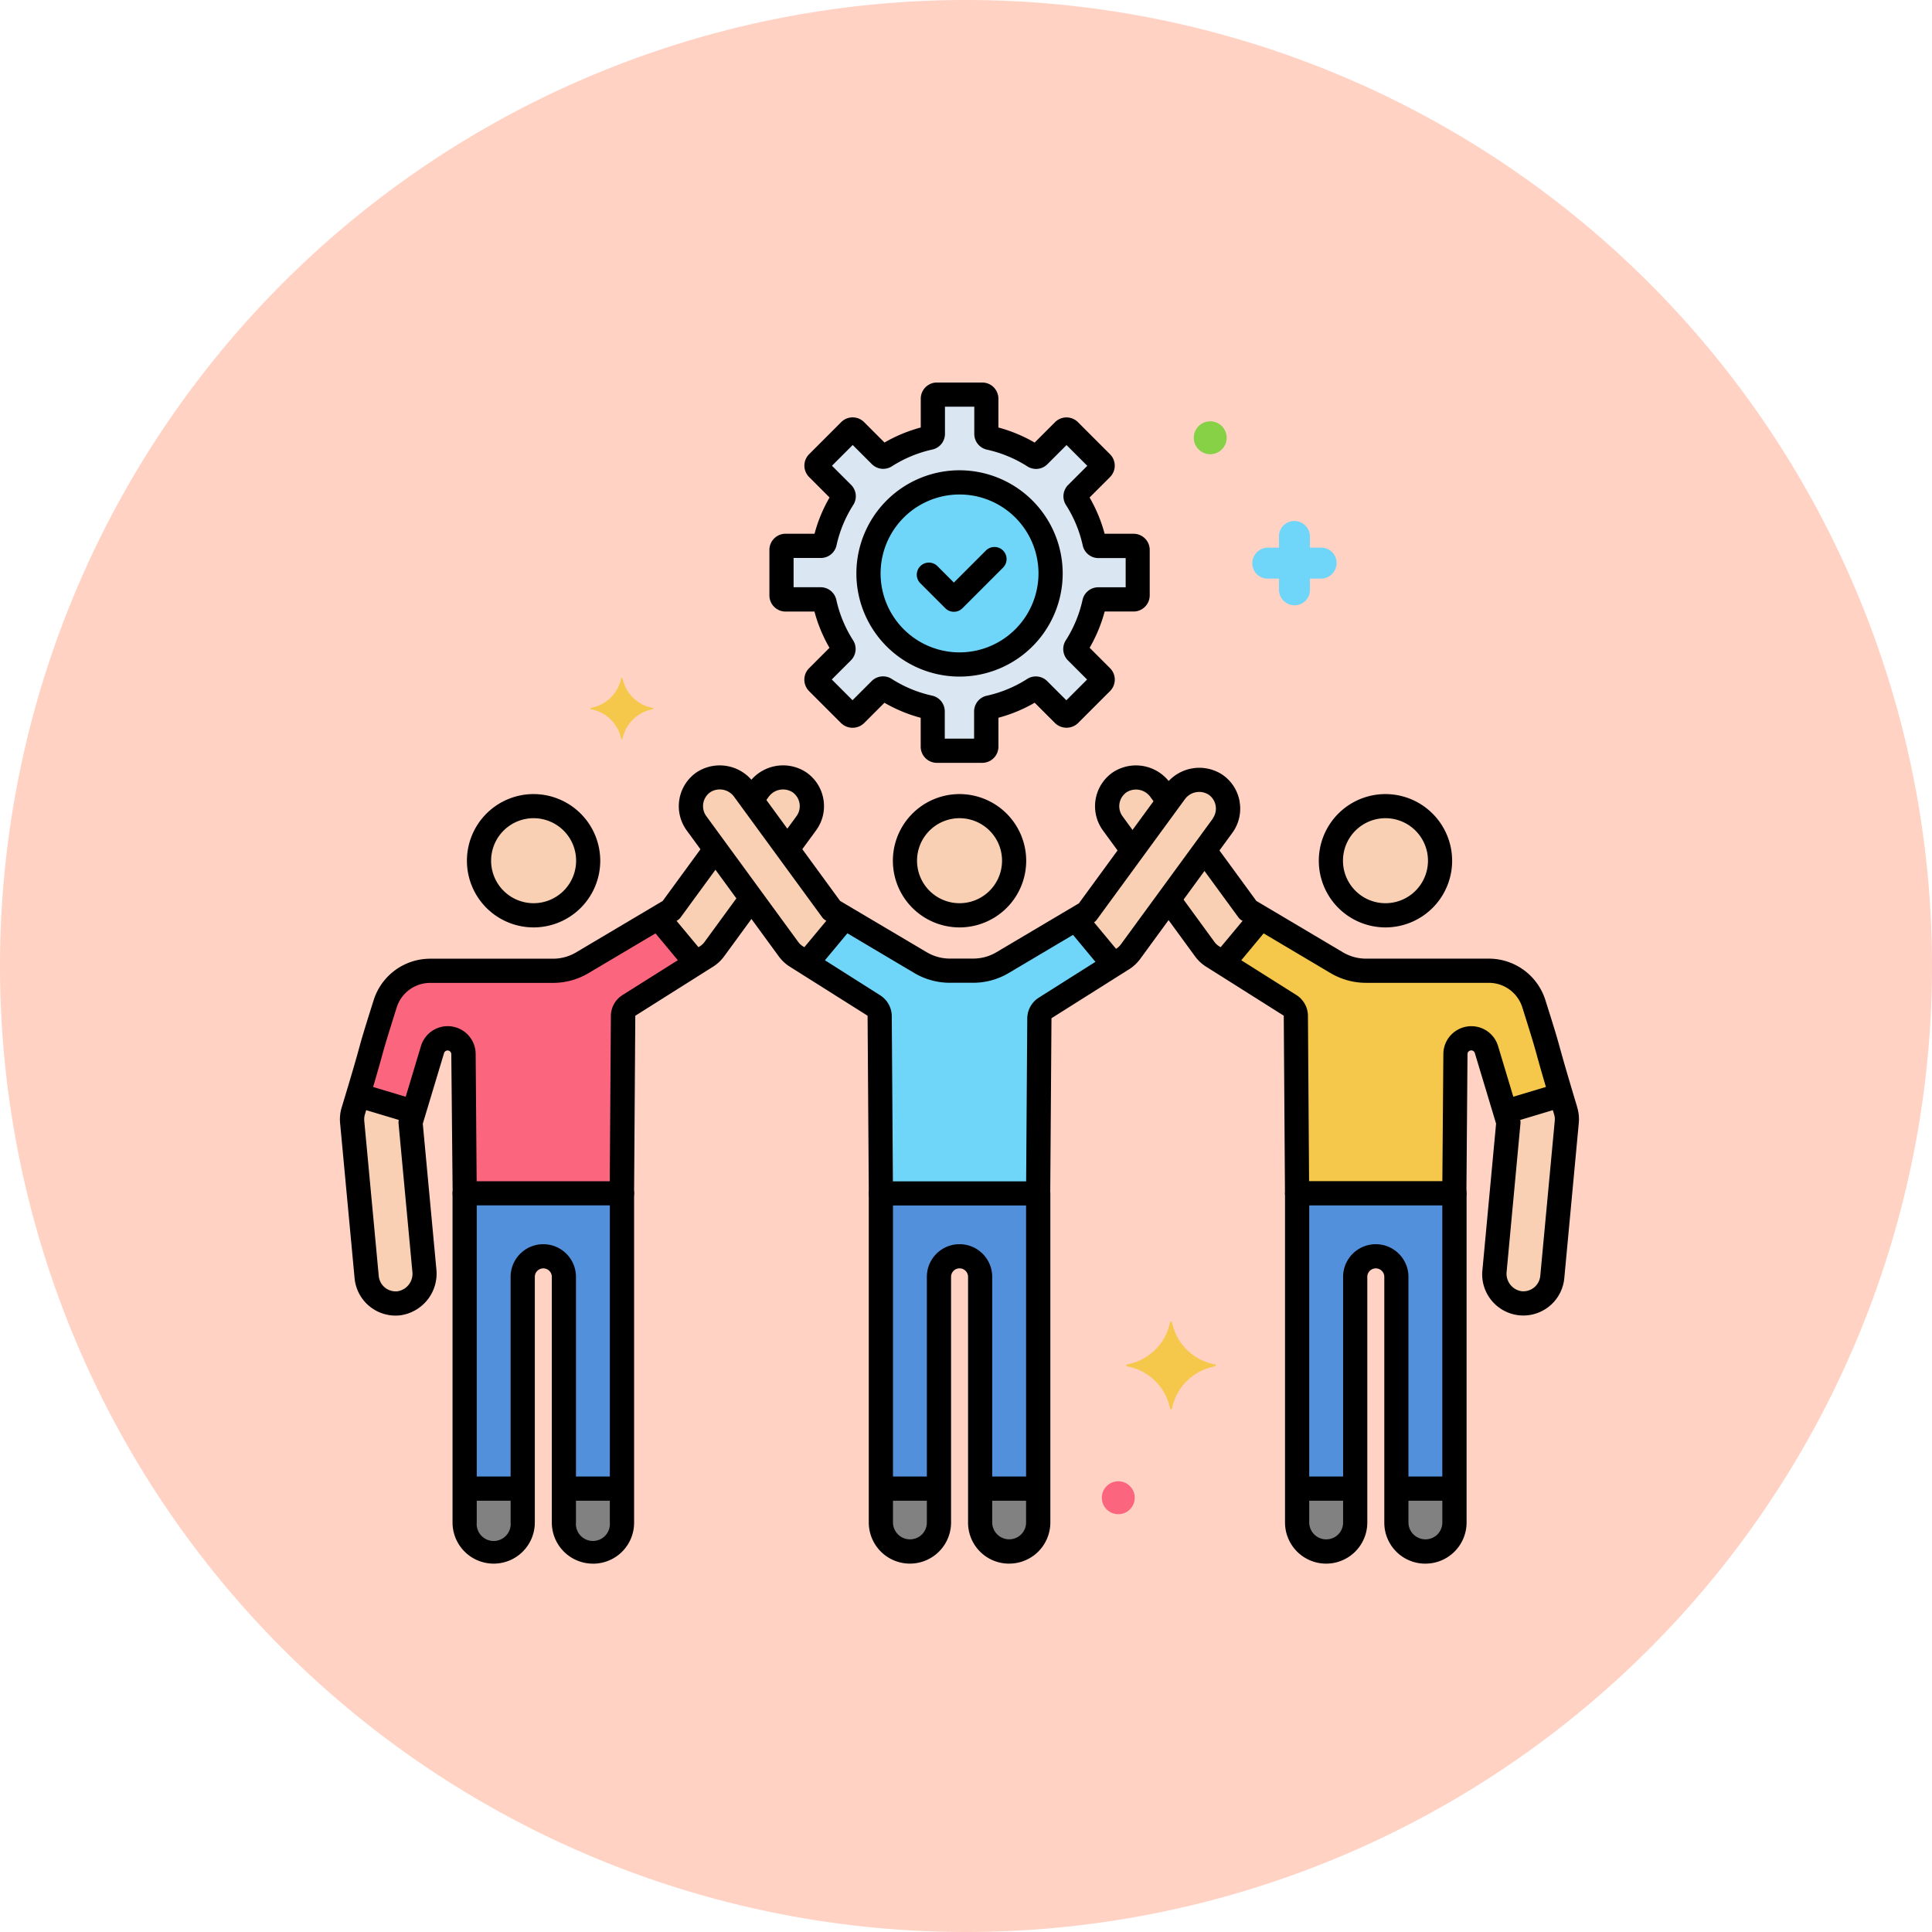 <svg xmlns="http://www.w3.org/2000/svg" width="90.914" height="90.914" viewBox="0 0 90.914 90.914">
  <g id="Grupo_1106763" data-name="Grupo 1106763" transform="translate(-1117.51 -1208)">
    <g id="Grupo_1106202" data-name="Grupo 1106202" transform="translate(1117.51 1208)">
      <path id="Trazado_874924" data-name="Trazado 874924" d="M45.457,0A45.457,45.457,0,0,1,90.914,45.457h0A45.457,45.457,0,0,1,0,45.457H0A45.457,45.457,0,0,1,45.457,0Z" transform="translate(0 0)" fill="#ffcaba" opacity="0.859"/>
      <rect id="Rectángulo_400907" data-name="Rectángulo 400907" width="90.914" height="90.914" rx="45.457" transform="translate(0 0)" fill="none"/>
    </g>
    <g id="Layer_21" transform="translate(1133.51 1220.017)">
      <g id="Grupo_1106762" data-name="Grupo 1106762" transform="translate(0 5.983)">
        <g id="Grupo_1106651" data-name="Grupo 1106651" transform="translate(26.585 19.936)">
          <g id="Grupo_1106650" data-name="Grupo 1106650">
            <circle id="Elipse_11659" data-name="Elipse 11659" cx="2.567" cy="2.567" r="2.567" fill="#f9d0b4"/>
          </g>
        </g>
        <g id="Grupo_1106653" data-name="Grupo 1106653" transform="translate(16.512 18.58)">
          <g id="Grupo_1106652" data-name="Grupo 1106652">
            <path id="Trazado_876285" data-name="Trazado 876285" d="M97.186,87.9a1.4,1.4,0,0,0-1.909.368L91.149,93.92,87.17,96.282a2.707,2.707,0,0,1-1.382.379h-1.1a2.707,2.707,0,0,1-1.382-.379l-4.171-2.475L75,88.157a1.4,1.4,0,0,0-1.909-.368,1.367,1.367,0,0,0-.331,1.934l4.327,5.922a1.366,1.366,0,0,0,.406.369l3.6,2.273,0,0a.6.6,0,0,1,.28.517l.057,8.331h7.4l.057-8.217a.6.6,0,0,1,.28-.517l0,0,3.6-2.273a1.366,1.366,0,0,0,.406-.369l4.327-5.922A1.367,1.367,0,0,0,97.186,87.9Z" transform="translate(-72.5 -87.561)" fill="#f9d0b4"/>
          </g>
        </g>
        <g id="Grupo_1106655" data-name="Grupo 1106655" transform="translate(46.628 19.936)">
          <g id="Grupo_1106654" data-name="Grupo 1106654">
            <circle id="Elipse_11660" data-name="Elipse 11660" cx="2.567" cy="2.567" r="2.567" fill="#f9d0b4"/>
          </g>
        </g>
        <g id="Grupo_1106657" data-name="Grupo 1106657" transform="translate(36.099 18.58)">
          <g id="Grupo_1106656" data-name="Grupo 1106656">
            <path id="Trazado_876286" data-name="Trazado 876286" d="M161,88.157a1.4,1.4,0,0,0-1.909-.368,1.366,1.366,0,0,0-.331,1.934L159.7,91l1.692-2.316Z" transform="translate(-158.5 -87.561)" fill="#f9d0b4"/>
          </g>
        </g>
        <g id="Grupo_1106659" data-name="Grupo 1106659" transform="translate(38.988 22.019)">
          <g id="Grupo_1106658" data-name="Grupo 1106658">
            <path id="Trazado_876287" data-name="Trazado 876287" d="M189.866,114.893c-1.13-3.752-.563-2.087-1.489-5.013a2.23,2.23,0,0,0-2.126-1.556h-5.772a2.707,2.707,0,0,1-1.382-.379l-4.171-2.475-2.051-2.807-1.692,2.316,1.7,2.329a1.366,1.366,0,0,0,.406.369l3.6,2.273,0,0a.6.6,0,0,1,.28.517l.057,8.331h7.4l.051-6.555a.746.746,0,0,1,1.46-.209l1.031,3.427-.65,6.967a1.4,1.4,0,0,0,1.186,1.54,1.367,1.367,0,0,0,1.53-1.229l.682-7.3A1.372,1.372,0,0,0,189.866,114.893Z" transform="translate(-171.183 -102.662)" fill="#f9d0b4"/>
          </g>
        </g>
        <g id="Grupo_1106661" data-name="Grupo 1106661" transform="translate(5.476 18.872)">
          <g id="Grupo_1106660" data-name="Grupo 1106660" transform="translate(0 0)">
            <circle id="Elipse_11661" data-name="Elipse 11661" cx="2.567" cy="2.567" r="2.567" transform="translate(0 3.63) rotate(-45)" fill="#f9d0b4"/>
          </g>
        </g>
        <g id="Grupo_1106663" data-name="Grupo 1106663" transform="translate(19.359 18.58)">
          <g id="Grupo_1106662" data-name="Grupo 1106662">
            <path id="Trazado_876288" data-name="Trazado 876288" d="M87.252,87.79a1.4,1.4,0,0,0-1.909.368l-.343.47,1.692,2.316.891-1.22A1.366,1.366,0,0,0,87.252,87.79Z" transform="translate(-85 -87.561)" fill="#f9d0b4"/>
          </g>
        </g>
        <g id="Grupo_1106665" data-name="Grupo 1106665" transform="translate(0.569 21.962)">
          <g id="Grupo_1106664" data-name="Grupo 1106664">
            <path id="Trazado_876289" data-name="Trazado 876289" d="M19.6,102.412,17.5,105.276l-4.171,2.475a2.707,2.707,0,0,1-1.382.379H6.18a2.23,2.23,0,0,0-2.126,1.556c-.926,2.927-.359,1.261-1.489,5.013a1.369,1.369,0,0,0-.06.545l.682,7.3a1.367,1.367,0,0,0,1.53,1.229,1.4,1.4,0,0,0,1.186-1.54l-.65-6.967,1.031-3.427a.746.746,0,0,1,1.46.209l.051,6.555h7.4l.057-8.331a.6.6,0,0,1,.28-.517l0,0,3.6-2.273a1.366,1.366,0,0,0,.406-.369l1.744-2.386Z" transform="translate(-2.5 -102.412)" fill="#f9d0b4"/>
          </g>
        </g>
        <g id="Grupo_1106667" data-name="Grupo 1106667" transform="translate(21.968 25.184)">
          <g id="Grupo_1106666" data-name="Grupo 1106666">
            <path id="Trazado_876290" data-name="Trazado 876290" d="M109.107,116.632l-3.44,2.041a2.707,2.707,0,0,1-1.382.379h-1.1a2.707,2.707,0,0,1-1.382-.379l-3.568-2.117L96.454,118.7l3.144,1.984,0,0a.6.6,0,0,1,.28.517l.057,8.331h7.4l.057-8.217a.6.6,0,0,1,.28-.517l0,0,3.206-2.023Z" transform="translate(-96.454 -116.556)" fill="#70d6f9"/>
          </g>
        </g>
        <g id="Grupo_1106669" data-name="Grupo 1106669" transform="translate(41.555 25.184)">
          <g id="Grupo_1106668" data-name="Grupo 1106668">
            <path id="Trazado_876291" data-name="Trazado 876291" d="M197.08,120.609a2.23,2.23,0,0,0-2.126-1.556h-5.772a2.707,2.707,0,0,1-1.382-.379l-3.568-2.117-1.779,2.139,3.144,1.984,0,0a.6.6,0,0,1,.28.517l.057,8.331h7.4l.051-6.555a.746.746,0,0,1,1.46-.209l.88,2.926,2.623-.787c-.841-2.817-.413-1.576-1.274-4.295Z" transform="translate(-182.454 -116.556)" fill="#f5c84c"/>
          </g>
        </g>
        <g id="Grupo_1106671" data-name="Grupo 1106671" transform="translate(0.85 25.184)">
          <g id="Grupo_1106670" data-name="Grupo 1106670">
            <path id="Trazado_876292" data-name="Trazado 876292" d="M17.855,116.556l-3.568,2.117a2.707,2.707,0,0,1-1.382.379H7.133a2.23,2.23,0,0,0-2.126,1.556c-.86,2.719-.433,1.477-1.274,4.3l2.623.787.88-2.926a.746.746,0,0,1,1.46.209l.051,6.555h7.4l.057-8.331a.6.6,0,0,1,.28-.517l0,0,3.144-1.984Z" transform="translate(-3.734 -116.556)" fill="#fc657e"/>
          </g>
        </g>
        <g id="Grupo_1106673" data-name="Grupo 1106673" transform="translate(25.452 38.157)">
          <g id="Grupo_1106672" data-name="Grupo 1106672">
            <path id="Trazado_876293" data-name="Trazado 876293" d="M111.75,173.517V189a1.367,1.367,0,0,0,2.733,0V177.446a.968.968,0,1,1,1.936,0V189a1.367,1.367,0,0,0,2.733,0V173.517Z" transform="translate(-111.75 -173.517)" fill="#5290db"/>
          </g>
        </g>
        <g id="Grupo_1106675" data-name="Grupo 1106675" transform="translate(45.039 38.157)">
          <g id="Grupo_1106674" data-name="Grupo 1106674">
            <path id="Trazado_876294" data-name="Trazado 876294" d="M197.75,173.517V189a1.367,1.367,0,0,0,2.733,0V177.446a.968.968,0,1,1,1.936,0V189a1.367,1.367,0,0,0,2.733,0V173.517Z" transform="translate(-197.75 -173.517)" fill="#5290db"/>
          </g>
        </g>
        <g id="Grupo_1106677" data-name="Grupo 1106677" transform="translate(5.865 38.157)">
          <g id="Grupo_1106676" data-name="Grupo 1106676">
            <path id="Trazado_876295" data-name="Trazado 876295" d="M25.75,173.517V189a1.367,1.367,0,0,0,2.733,0V177.446a.968.968,0,1,1,1.936,0V189a1.367,1.367,0,0,0,2.733,0V173.517Z" transform="translate(-25.75 -173.517)" fill="#5290db"/>
          </g>
        </g>
        <g id="Grupo_1106679" data-name="Grupo 1106679" transform="translate(25.452 52.05)">
          <g id="Grupo_1106678" data-name="Grupo 1106678">
            <path id="Trazado_876296" data-name="Trazado 876296" d="M111.75,234.517v1.594a1.367,1.367,0,0,0,2.733,0v-1.594Z" transform="translate(-111.75 -234.517)" fill="#818182"/>
          </g>
        </g>
        <g id="Grupo_1106681" data-name="Grupo 1106681" transform="translate(30.121 52.05)">
          <g id="Grupo_1106680" data-name="Grupo 1106680">
            <path id="Trazado_876297" data-name="Trazado 876297" d="M132.25,234.517v1.594a1.367,1.367,0,0,0,2.733,0v-1.594Z" transform="translate(-132.25 -234.517)" fill="#818182"/>
          </g>
        </g>
        <g id="Grupo_1106683" data-name="Grupo 1106683" transform="translate(45.039 52.05)">
          <g id="Grupo_1106682" data-name="Grupo 1106682">
            <path id="Trazado_876298" data-name="Trazado 876298" d="M197.75,234.517v1.594a1.367,1.367,0,0,0,2.733,0v-1.594Z" transform="translate(-197.75 -234.517)" fill="#818182"/>
          </g>
        </g>
        <g id="Grupo_1106685" data-name="Grupo 1106685" transform="translate(49.708 52.05)">
          <g id="Grupo_1106684" data-name="Grupo 1106684">
            <path id="Trazado_876299" data-name="Trazado 876299" d="M218.25,234.517v1.594a1.367,1.367,0,0,0,2.733,0v-1.594Z" transform="translate(-218.25 -234.517)" fill="#818182"/>
          </g>
        </g>
        <g id="Grupo_1106687" data-name="Grupo 1106687" transform="translate(10.534 52.05)">
          <g id="Grupo_1106686" data-name="Grupo 1106686">
            <path id="Trazado_876300" data-name="Trazado 876300" d="M46.25,234.517v1.594a1.367,1.367,0,0,0,2.733,0v-1.594Z" transform="translate(-46.25 -234.517)" fill="#818182"/>
          </g>
        </g>
        <g id="Grupo_1106689" data-name="Grupo 1106689" transform="translate(5.865 52.05)">
          <g id="Grupo_1106688" data-name="Grupo 1106688">
            <path id="Trazado_876301" data-name="Trazado 876301" d="M25.75,234.517v1.594a1.367,1.367,0,0,0,2.733,0v-1.594Z" transform="translate(-25.75 -234.517)" fill="#818182"/>
          </g>
        </g>
        <g id="Grupo_1106691" data-name="Grupo 1106691" transform="translate(20.775 0.569)">
          <g id="Grupo_1106690" data-name="Grupo 1106690">
            <path id="Trazado_876302" data-name="Trazado 876302" d="M107.78,15.6h-1.656a.192.192,0,0,1-.187-.152,6.457,6.457,0,0,0-.86-2.076.192.192,0,0,1,.025-.24l1.171-1.171a.191.191,0,0,0,0-.271l-1.51-1.51a.191.191,0,0,0-.271,0l-1.171,1.171a.192.192,0,0,1-.24.025,6.463,6.463,0,0,0-2.076-.86.192.192,0,0,1-.152-.187V8.674a.191.191,0,0,0-.191-.191H98.526a.191.191,0,0,0-.191.191V10.33a.192.192,0,0,1-.152.187,6.457,6.457,0,0,0-2.076.86.192.192,0,0,1-.239-.025L94.7,10.182a.191.191,0,0,0-.271,0l-1.51,1.51a.191.191,0,0,0,0,.271l1.171,1.171a.192.192,0,0,1,.025.24,6.462,6.462,0,0,0-.86,2.076.192.192,0,0,1-.187.152H91.407a.191.191,0,0,0-.191.191v2.136a.191.191,0,0,0,.191.191h1.656a.192.192,0,0,1,.187.152,6.457,6.457,0,0,0,.86,2.076.192.192,0,0,1-.025.24l-1.171,1.171a.191.191,0,0,0,0,.271l1.51,1.51a.191.191,0,0,0,.271,0l1.171-1.171a.192.192,0,0,1,.239-.025,6.462,6.462,0,0,0,2.076.86.192.192,0,0,1,.152.187v1.656a.191.191,0,0,0,.191.191h2.136a.191.191,0,0,0,.191-.191V23.391A.192.192,0,0,1,101,23.2a6.457,6.457,0,0,0,2.076-.86.192.192,0,0,1,.24.025l1.171,1.171a.191.191,0,0,0,.271,0l1.51-1.51a.191.191,0,0,0,0-.271L105.1,20.588a.192.192,0,0,1-.025-.24,6.462,6.462,0,0,0,.86-2.076.192.192,0,0,1,.187-.152h1.656a.191.191,0,0,0,.191-.191V15.793A.191.191,0,0,0,107.78,15.6Z" transform="translate(-91.216 -8.483)" fill="#dae6f1"/>
          </g>
        </g>
        <g id="Grupo_1106693" data-name="Grupo 1106693" transform="translate(24.868 4.699)">
          <g id="Grupo_1106692" data-name="Grupo 1106692">
            <circle id="Elipse_11662" data-name="Elipse 11662" cx="4.284" cy="4.284" r="4.284" fill="#70d6f9"/>
          </g>
        </g>
        <g id="Grupo_1106695" data-name="Grupo 1106695" transform="translate(36.999 44.189)">
          <g id="Grupo_1106694" data-name="Grupo 1106694">
            <path id="Trazado_876303" data-name="Trazado 876303" d="M166.629,202.016a2.527,2.527,0,0,1-2.027-1.981c0-.046-.091-.046-.091,0a2.527,2.527,0,0,1-2.027,1.981c-.046,0-.046.068,0,.091a2.527,2.527,0,0,1,2.027,1.981c0,.046.091.046.091,0a2.527,2.527,0,0,1,2.027-1.981C166.675,202.084,166.675,202.016,166.629,202.016Z" transform="translate(-162.45 -200)" fill="#f5c84c"/>
          </g>
        </g>
        <g id="Grupo_1106697" data-name="Grupo 1106697" transform="translate(11.783 13.897)">
          <g id="Grupo_1106696" data-name="Grupo 1106696">
            <path id="Trazado_876304" data-name="Trazado 876304" d="M54.667,68.415a1.774,1.774,0,0,1-1.422-1.39c0-.032-.064-.032-.064,0a1.773,1.773,0,0,1-1.422,1.39c-.032,0-.032.048,0,.064a1.774,1.774,0,0,1,1.422,1.39c0,.032.064.032.064,0a1.773,1.773,0,0,1,1.422-1.39C54.7,68.463,54.7,68.415,54.667,68.415Z" transform="translate(-51.734 -67.001)" fill="#f5c84c"/>
          </g>
        </g>
        <g id="Grupo_1106699" data-name="Grupo 1106699" transform="translate(42.932 6.518)">
          <g id="Grupo_1106698" data-name="Grupo 1106698" transform="translate(0 0)">
            <path id="Trazado_876305" data-name="Trazado 876305" d="M191.734,35.853h-.524v-.524a.734.734,0,0,0-.729-.729.719.719,0,0,0-.729.729v.524h-.524a.734.734,0,0,0-.729.729.719.719,0,0,0,.729.729h.524v.524a.734.734,0,0,0,.729.729.72.72,0,0,0,.729-.729V37.31h.524a.734.734,0,0,0,.729-.729A.719.719,0,0,0,191.734,35.853Z" transform="translate(-188.5 -34.6)" fill="#70d6f9"/>
          </g>
        </g>
        <g id="Grupo_1106701" data-name="Grupo 1106701" transform="translate(35.849 51.705)">
          <g id="Grupo_1106700" data-name="Grupo 1106700">
            <path id="Trazado_876306" data-name="Trazado 876306" d="M158.174,233a.774.774,0,1,0,.774.774A.774.774,0,0,0,158.174,233Z" transform="translate(-157.4 -233)" fill="#fc657e"/>
          </g>
        </g>
        <g id="Grupo_1106703" data-name="Grupo 1106703" transform="translate(40.176 1.826)">
          <g id="Grupo_1106702" data-name="Grupo 1106702">
            <path id="Trazado_876307" data-name="Trazado 876307" d="M177.174,14a.774.774,0,1,0,.774.774A.774.774,0,0,0,177.174,14Z" transform="translate(-176.4 -14)" fill="#87d147"/>
          </g>
        </g>
        <g id="Grupo_1106706" data-name="Grupo 1106706" transform="translate(26.016 19.367)">
          <g id="Grupo_1106705" data-name="Grupo 1106705">
            <g id="Grupo_1106704" data-name="Grupo 1106704">
              <path id="Trazado_876308" data-name="Trazado 876308" d="M117.364,91.017a3.137,3.137,0,1,0,3.137,3.137A3.141,3.141,0,0,0,117.364,91.017Zm0,5.135a2,2,0,1,1,2-2A2,2,0,0,1,117.364,96.152Z" transform="translate(-114.227 -91.017)"/>
            </g>
          </g>
        </g>
        <g id="Grupo_1106709" data-name="Grupo 1106709" transform="translate(15.942 18.013)">
          <g id="Grupo_1106708" data-name="Grupo 1106708">
            <g id="Grupo_1106707" data-name="Grupo 1106707">
              <path id="Trazado_876309" data-name="Trazado 876309" d="M96.39,86.784a1.922,1.922,0,0,0-.814-1.271,1.98,1.98,0,0,0-2.691.5l-4.06,5.555-3.879,2.3a2.139,2.139,0,0,1-1.091.3h-1.1a2.141,2.141,0,0,1-1.091-.3L77.59,91.456,73.531,85.9a1.98,1.98,0,0,0-2.691-.5,1.936,1.936,0,0,0-.469,2.739L74.7,94.06a1.9,1.9,0,0,0,.562.514l3.612,2.278a.068.068,0,0,1,.008.037l.057,8.331a.569.569,0,0,0,.569.566h7.4a.57.57,0,0,0,.569-.566L87.535,97c0-.019.006-.031,0-.028l.005,0,.01-.006,3.59-2.265a1.92,1.92,0,0,0,.575-.523l4.327-5.922a1.918,1.918,0,0,0,.346-1.468Zm-1.265.8L90.8,93.5a.815.815,0,0,1-.25.223L86.949,96a1.169,1.169,0,0,0-.553,1l-.053,7.652H80.073l-.053-7.761a1.171,1.171,0,0,0-.553-1L75.855,93.6a.791.791,0,0,1-.237-.215l-4.327-5.922a.8.8,0,0,1,.194-1.128.834.834,0,0,1,1.127.234l4.128,5.649a.572.572,0,0,0,.169.154l4.171,2.475a3.279,3.279,0,0,0,1.672.459h1.1a3.279,3.279,0,0,0,1.672-.459l3.979-2.361a.569.569,0,0,0,.169-.154L93.8,86.686a.834.834,0,0,1,1.127-.234.8.8,0,0,1,.193,1.128Z" transform="translate(-69.998 -85.073)"/>
            </g>
          </g>
        </g>
        <g id="Grupo_1106712" data-name="Grupo 1106712" transform="translate(46.059 19.367)">
          <g id="Grupo_1106711" data-name="Grupo 1106711">
            <g id="Grupo_1106710" data-name="Grupo 1106710">
              <path id="Trazado_876310" data-name="Trazado 876310" d="M205.365,91.017a3.137,3.137,0,1,0,3.137,3.137A3.14,3.14,0,0,0,205.365,91.017Zm0,5.135a2,2,0,1,1,2-2A2,2,0,0,1,205.365,96.152Z" transform="translate(-202.228 -91.017)"/>
            </g>
          </g>
        </g>
        <g id="Grupo_1106714" data-name="Grupo 1106714" transform="translate(35.529 18.013)">
          <g id="Grupo_1106713" data-name="Grupo 1106713">
            <path id="Trazado_876311" data-name="Trazado 876311" d="M159.837,86.321l-.307-.42a1.98,1.98,0,0,0-2.691-.5,1.936,1.936,0,0,0-.469,2.739l.829,1.135a.569.569,0,1,0,.919-.672l-.829-1.135a.8.8,0,0,1,.194-1.128.834.834,0,0,1,1.127.234l.307.42a.569.569,0,1,0,.919-.672Z" transform="translate(-155.997 -85.073)"/>
          </g>
        </g>
        <g id="Grupo_1106716" data-name="Grupo 1106716" transform="translate(38.518 21.602)">
          <g id="Grupo_1106715" data-name="Grupo 1106715">
            <path id="Trazado_876312" data-name="Trazado 876312" d="M188.818,113.313c-.533-1.769-.686-2.328-.8-2.735-.126-.458-.2-.734-.693-2.286a2.788,2.788,0,0,0-2.668-1.954h-5.772a2.141,2.141,0,0,1-1.091-.3l-4.071-2.416-1.871-2.56a.569.569,0,1,0-.919.672l1.94,2.654a.571.571,0,0,0,.169.154l4.171,2.475a3.279,3.279,0,0,0,1.672.459h5.772a1.654,1.654,0,0,1,1.583,1.159c.484,1.531.558,1.8.681,2.244.114.413.269.979.809,2.772a.79.79,0,0,1,.035.318l-.682,7.3a.8.8,0,0,1-.893.717.834.834,0,0,1-.689-.922l.65-6.967a.569.569,0,0,0-.022-.217l-1.031-3.427a1.311,1.311,0,0,0-1.24-.936,1.315,1.315,0,0,0-1.335,1.3l-.047,5.99h-6.272l-.053-7.762a1.169,1.169,0,0,0-.551-1l0,0-3.61-2.277a.793.793,0,0,1-.237-.215l-1.6-2.192a.569.569,0,1,0-.919.672l1.6,2.192a1.9,1.9,0,0,0,.562.514l3.6,2.273.01.006a.076.076,0,0,1,.007.035l.057,8.331a.569.569,0,0,0,.569.566h7.4a.569.569,0,0,0,.569-.565l.051-6.555a.175.175,0,0,1,.053-.125.189.189,0,0,1,.126-.05.176.176,0,0,1,.166.126l1,3.321-.64,6.856a1.939,1.939,0,0,0,1.927,2.173,1.937,1.937,0,0,0,1.923-1.756l.682-7.3a1.916,1.916,0,0,0-.082-.763Z" transform="translate(-169.121 -100.829)"/>
          </g>
        </g>
        <g id="Grupo_1106719" data-name="Grupo 1106719" transform="translate(5.973 19.367)">
          <g id="Grupo_1106718" data-name="Grupo 1106718">
            <g id="Grupo_1106717" data-name="Grupo 1106717">
              <path id="Trazado_876313" data-name="Trazado 876313" d="M29.364,91.017A3.137,3.137,0,1,0,32.5,94.154,3.141,3.141,0,0,0,29.364,91.017Zm0,5.135a2,2,0,1,1,2-2A2,2,0,0,1,29.364,96.152Z" transform="translate(-26.227 -91.017)"/>
            </g>
          </g>
        </g>
        <g id="Grupo_1106721" data-name="Grupo 1106721" transform="translate(18.855 18.013)">
          <g id="Grupo_1106720" data-name="Grupo 1106720">
            <path id="Trazado_876314" data-name="Trazado 876314" d="M86.678,86.67a1.922,1.922,0,0,0-.814-1.271,1.98,1.98,0,0,0-2.691.5l-.278.38a.569.569,0,0,0,.919.672l.278-.381a.834.834,0,0,1,1.127-.234.8.8,0,0,1,.194,1.128l-.82,1.121a.569.569,0,1,0,.919.672l.82-1.121A1.92,1.92,0,0,0,86.678,86.67Z" transform="translate(-82.786 -85.073)"/>
          </g>
        </g>
        <g id="Grupo_1106723" data-name="Grupo 1106723" transform="translate(0 21.547)">
          <g id="Grupo_1106722" data-name="Grupo 1106722">
            <path id="Trazado_876315" data-name="Trazado 876315" d="M19.584,103.013a.57.57,0,0,0-.8.124l-1.633,2.235a.811.811,0,0,1-.25.223l-3.6,2.269a1.169,1.169,0,0,0-.555,1l-.053,7.766H6.43l-.047-5.99a1.315,1.315,0,0,0-2.575-.369L2.777,113.7a.569.569,0,0,0-.022.217l.65,6.967a.834.834,0,0,1-.689.922.8.8,0,0,1-.893-.717l-.682-7.3a.807.807,0,0,1,.038-.328c.537-1.783.692-2.348.806-2.762.122-.445.2-.713.681-2.244a1.654,1.654,0,0,1,1.583-1.159h5.772a3.277,3.277,0,0,0,1.672-.459l4.171-2.475a.568.568,0,0,0,.169-.154l1.979-2.708a.569.569,0,1,0-.919-.672l-1.91,2.614-4.071,2.416a2.137,2.137,0,0,1-1.091.3H4.25a2.788,2.788,0,0,0-2.668,1.954c-.491,1.552-.567,1.828-.693,2.286-.112.407-.266.966-.8,2.725a1.925,1.925,0,0,0-.085.773l.682,7.3a1.937,1.937,0,0,0,1.923,1.756,2,2,0,0,0,.243-.015,1.981,1.981,0,0,0,1.683-2.158l-.64-6.856,1-3.321a.176.176,0,0,1,.166-.126h0a.176.176,0,0,1,.176.175L5.3,117.2a.569.569,0,0,0,.569.565h7.4a.569.569,0,0,0,.569-.566l.057-8.335a.047.047,0,0,1,.01-.033l.008,0,3.59-2.265a1.925,1.925,0,0,0,.575-.523l1.633-2.235a.569.569,0,0,0-.124-.8Z" transform="translate(0 -100.591)"/>
          </g>
        </g>
        <g id="Grupo_1106726" data-name="Grupo 1106726" transform="translate(20.206)">
          <g id="Grupo_1106725" data-name="Grupo 1106725">
            <g id="Grupo_1106724" data-name="Grupo 1106724">
              <path id="Trazado_876316" data-name="Trazado 876316" d="M105.85,13.1h-1.359a7.011,7.011,0,0,0-.707-1.706l.961-.961a.76.76,0,0,0,0-1.075l-1.51-1.51a.761.761,0,0,0-1.076,0l-.961.961A7.011,7.011,0,0,0,99.493,8.1V6.744a.762.762,0,0,0-.761-.761H96.6a.761.761,0,0,0-.761.761V8.1a7.009,7.009,0,0,0-1.706.707l-.961-.961a.761.761,0,0,0-1.076,0l-1.51,1.51a.761.761,0,0,0,0,1.076l.961.961a7.011,7.011,0,0,0-.707,1.706H89.478a.761.761,0,0,0-.761.761V16a.761.761,0,0,0,.761.761h1.359a7.011,7.011,0,0,0,.707,1.706l-.961.961a.762.762,0,0,0,0,1.076l1.51,1.51a.779.779,0,0,0,1.076,0l.961-.961a7.013,7.013,0,0,0,1.706.707v1.359a.762.762,0,0,0,.761.761h2.136a.762.762,0,0,0,.761-.761V21.758a7,7,0,0,0,1.706-.707l.961.961a.779.779,0,0,0,1.076,0l1.51-1.51a.762.762,0,0,0,0-1.076l-.961-.961a7.007,7.007,0,0,0,.707-1.706h1.359a.761.761,0,0,0,.761-.761V13.862A.761.761,0,0,0,105.85,13.1Zm-.378,2.519h-1.278a.757.757,0,0,0-.743.6,5.874,5.874,0,0,1-.785,1.893.758.758,0,0,0,.1.948l.9.9-.976.976-.9-.9a.757.757,0,0,0-.948-.1,5.869,5.869,0,0,1-1.893.785.757.757,0,0,0-.6.743v1.278h-1.38V21.46a.757.757,0,0,0-.6-.743,5.871,5.871,0,0,1-1.893-.784.757.757,0,0,0-.948.1l-.9.9-.976-.976.9-.9a.758.758,0,0,0,.1-.948,5.876,5.876,0,0,1-.785-1.893.757.757,0,0,0-.743-.6H89.855V14.24h1.278a.757.757,0,0,0,.743-.6,5.872,5.872,0,0,1,.785-1.893.758.758,0,0,0-.1-.948l-.9-.9.976-.976.9.9a.757.757,0,0,0,.948.1,5.877,5.877,0,0,1,1.893-.785.757.757,0,0,0,.6-.743V7.122h1.38V8.4a.757.757,0,0,0,.6.743,5.878,5.878,0,0,1,1.893.784.757.757,0,0,0,.948-.1l.9-.9.976.976-.9.9a.758.758,0,0,0-.1.948,5.877,5.877,0,0,1,.785,1.894.757.757,0,0,0,.743.6h1.278v1.38Z" transform="translate(-88.717 -5.983)"/>
            </g>
          </g>
        </g>
        <g id="Grupo_1106728" data-name="Grupo 1106728" transform="translate(27.141 7.739)">
          <g id="Grupo_1106727" data-name="Grupo 1106727">
            <path id="Trazado_876317" data-name="Trazado 876317" d="M123.224,40.127a.569.569,0,0,0-.805,0l-1.508,1.508-.773-.773a.569.569,0,0,0-.805.805l1.176,1.176a.57.57,0,0,0,.805,0l1.91-1.91A.569.569,0,0,0,123.224,40.127Z" transform="translate(-119.166 -39.96)"/>
          </g>
        </g>
        <g id="Grupo_1106731" data-name="Grupo 1106731" transform="translate(24.299 4.13)">
          <g id="Grupo_1106730" data-name="Grupo 1106730">
            <g id="Grupo_1106729" data-name="Grupo 1106729">
              <path id="Trazado_876318" data-name="Trazado 876318" d="M111.542,24.115a4.854,4.854,0,1,0,4.854,4.854,4.86,4.86,0,0,0-4.854-4.854Zm0,8.569a3.715,3.715,0,1,1,3.715-3.715A3.719,3.719,0,0,1,111.542,32.684Z" transform="translate(-106.688 -24.115)"/>
            </g>
          </g>
        </g>
        <g id="Grupo_1106733" data-name="Grupo 1106733" transform="translate(34.14 24.796)">
          <g id="Grupo_1106732" data-name="Grupo 1106732">
            <path id="Trazado_876319" data-name="Trazado 876319" d="M152.483,116.959l-1.578-1.9a.569.569,0,1,0-.875.728l1.578,1.9a.569.569,0,0,0,.876-.728Z" transform="translate(-149.897 -114.856)"/>
          </g>
        </g>
        <g id="Grupo_1106735" data-name="Grupo 1106735" transform="translate(21.506 24.766)">
          <g id="Grupo_1106734" data-name="Grupo 1106734">
            <path id="Trazado_876320" data-name="Trazado 876320" d="M96.9,114.853a.57.57,0,0,0-.8.074l-1.546,1.859a.569.569,0,1,0,.875.728l1.546-1.859a.569.569,0,0,0-.073-.8Z" transform="translate(-94.425 -114.721)"/>
          </g>
        </g>
        <g id="Grupo_1106737" data-name="Grupo 1106737" transform="translate(54.49 33.022)">
          <g id="Grupo_1106736" data-name="Grupo 1106736">
            <path id="Trazado_876321" data-name="Trazado 876321" d="M242.559,151.375a.57.57,0,0,0-.709-.382l-2.2.66a.569.569,0,1,0,.327,1.091l2.2-.66A.569.569,0,0,0,242.559,151.375Z" transform="translate(-239.246 -150.97)"/>
          </g>
        </g>
        <g id="Grupo_1106739" data-name="Grupo 1106739" transform="translate(41.083 24.746)">
          <g id="Grupo_1106738" data-name="Grupo 1106738">
            <path id="Trazado_876322" data-name="Trazado 876322" d="M182.889,114.766a.57.57,0,0,0-.8.074l-1.572,1.89a.569.569,0,1,0,.875.728l1.572-1.89a.569.569,0,0,0-.073-.8Z" transform="translate(-180.383 -114.634)"/>
          </g>
        </g>
        <g id="Grupo_1106741" data-name="Grupo 1106741" transform="translate(0.45 33.013)">
          <g id="Grupo_1106740" data-name="Grupo 1106740">
            <path id="Trazado_876323" data-name="Trazado 876323" d="M5.014,151.647l-2.307-.692a.569.569,0,1,0-.327,1.091l2.307.692a.569.569,0,1,0,.327-1.091Z" transform="translate(-1.974 -150.931)"/>
          </g>
        </g>
        <g id="Grupo_1106743" data-name="Grupo 1106743" transform="translate(14.522 24.76)">
          <g id="Grupo_1106742" data-name="Grupo 1106742">
            <path id="Trazado_876324" data-name="Trazado 876324" d="M66.318,116.759l-1.547-1.86a.569.569,0,0,0-.875.728l1.547,1.86a.569.569,0,0,0,.875-.728Z" transform="translate(-63.763 -114.694)"/>
          </g>
        </g>
        <g id="Grupo_1106745" data-name="Grupo 1106745" transform="translate(24.882 37.587)">
          <g id="Grupo_1106744" data-name="Grupo 1106744">
            <path id="Trazado_876325" data-name="Trazado 876325" d="M117.221,171.015a.569.569,0,0,0-.569.569v15.487a.79.79,0,0,1-.242.572.8.8,0,0,1-1.352-.572V175.513a1.537,1.537,0,0,0-3.075,0v11.559a.79.79,0,0,1-.242.572.8.8,0,0,1-1.352-.572V171.584a.569.569,0,1,0-1.139,0v15.487a1.936,1.936,0,1,0,3.872,0V175.513a.4.4,0,1,1,.8,0v11.559a1.927,1.927,0,0,0,1.877,1.935h.06a1.936,1.936,0,0,0,1.935-1.936V171.584A.569.569,0,0,0,117.221,171.015Z" transform="translate(-109.25 -171.015)"/>
          </g>
        </g>
        <g id="Grupo_1106747" data-name="Grupo 1106747" transform="translate(44.469 37.588)">
          <g id="Grupo_1106746" data-name="Grupo 1106746">
            <path id="Trazado_876326" data-name="Trazado 876326" d="M203.221,171.017a.569.569,0,0,0-.569.569v15.487a.791.791,0,0,1-.242.572.8.8,0,0,1-1.352-.572V175.515a1.537,1.537,0,0,0-3.075,0v11.559a.791.791,0,0,1-.242.572.8.8,0,0,1-1.352-.572V171.586a.569.569,0,1,0-1.139,0v15.487a1.936,1.936,0,1,0,3.872,0V175.515a.4.4,0,1,1,.8,0v11.559a1.927,1.927,0,0,0,1.877,1.935h.06a1.936,1.936,0,0,0,1.935-1.936V171.586A.569.569,0,0,0,203.221,171.017Z" transform="translate(-195.25 -171.017)"/>
          </g>
        </g>
        <g id="Grupo_1106749" data-name="Grupo 1106749" transform="translate(5.295 37.588)">
          <g id="Grupo_1106748" data-name="Grupo 1106748">
            <path id="Trazado_876327" data-name="Trazado 876327" d="M31.221,171.017a.569.569,0,0,0-.569.569v15.487a.8.8,0,1,1-1.594,0V175.515a1.537,1.537,0,0,0-3.075,0v11.559a.8.8,0,1,1-1.594,0V171.586a.569.569,0,1,0-1.139,0v15.487a1.936,1.936,0,1,0,3.872,0V175.515a.4.4,0,1,1,.8,0v11.559a1.936,1.936,0,0,0,1.935,1.936h.06a1.927,1.927,0,0,0,1.877-1.935V171.586A.569.569,0,0,0,31.221,171.017Z" transform="translate(-23.25 -171.017)"/>
          </g>
        </g>
        <g id="Grupo_1106751" data-name="Grupo 1106751" transform="translate(25.101 51.481)">
          <g id="Grupo_1106750" data-name="Grupo 1106750">
            <path id="Trazado_876328" data-name="Trazado 876328" d="M113.083,232.017h-2.306a.569.569,0,1,0,0,1.139h2.306a.569.569,0,0,0,0-1.139Z" transform="translate(-110.208 -232.017)"/>
          </g>
        </g>
        <g id="Grupo_1106753" data-name="Grupo 1106753" transform="translate(29.779 51.481)">
          <g id="Grupo_1106752" data-name="Grupo 1106752">
            <path id="Trazado_876329" data-name="Trazado 876329" d="M133.625,232.017h-2.306a.569.569,0,1,0,0,1.139h2.306a.569.569,0,1,0,0-1.139Z" transform="translate(-130.75 -232.017)"/>
          </g>
        </g>
        <g id="Grupo_1106755" data-name="Grupo 1106755" transform="translate(44.64 51.481)">
          <g id="Grupo_1106754" data-name="Grupo 1106754">
            <path id="Trazado_876330" data-name="Trazado 876330" d="M198.89,232.017h-2.32a.569.569,0,1,0,0,1.139h2.32a.569.569,0,1,0,0-1.139Z" transform="translate(-196 -232.017)"/>
          </g>
        </g>
        <g id="Grupo_1106757" data-name="Grupo 1106757" transform="translate(49.376 51.481)">
          <g id="Grupo_1106756" data-name="Grupo 1106756">
            <path id="Trazado_876331" data-name="Trazado 876331" d="M219.682,232.017h-2.32a.569.569,0,1,0,0,1.139h2.32a.569.569,0,1,0,0-1.139Z" transform="translate(-216.793 -232.017)"/>
          </g>
        </g>
        <g id="Grupo_1106759" data-name="Grupo 1106759" transform="translate(10.1 51.481)">
          <g id="Grupo_1106758" data-name="Grupo 1106758">
            <path id="Trazado_876332" data-name="Trazado 876332" d="M47.347,232.017H44.913a.569.569,0,1,0,0,1.139h2.434a.569.569,0,1,0,0-1.139Z" transform="translate(-44.344 -232.017)"/>
          </g>
        </g>
        <g id="Grupo_1106761" data-name="Grupo 1106761" transform="translate(5.445 51.481)">
          <g id="Grupo_1106760" data-name="Grupo 1106760">
            <path id="Trazado_876333" data-name="Trazado 876333" d="M26.9,232.017h-2.42a.569.569,0,1,0,0,1.139H26.9a.569.569,0,1,0,0-1.139Z" transform="translate(-23.906 -232.017)"/>
          </g>
        </g>
      </g>
    </g>
  </g>
</svg>
